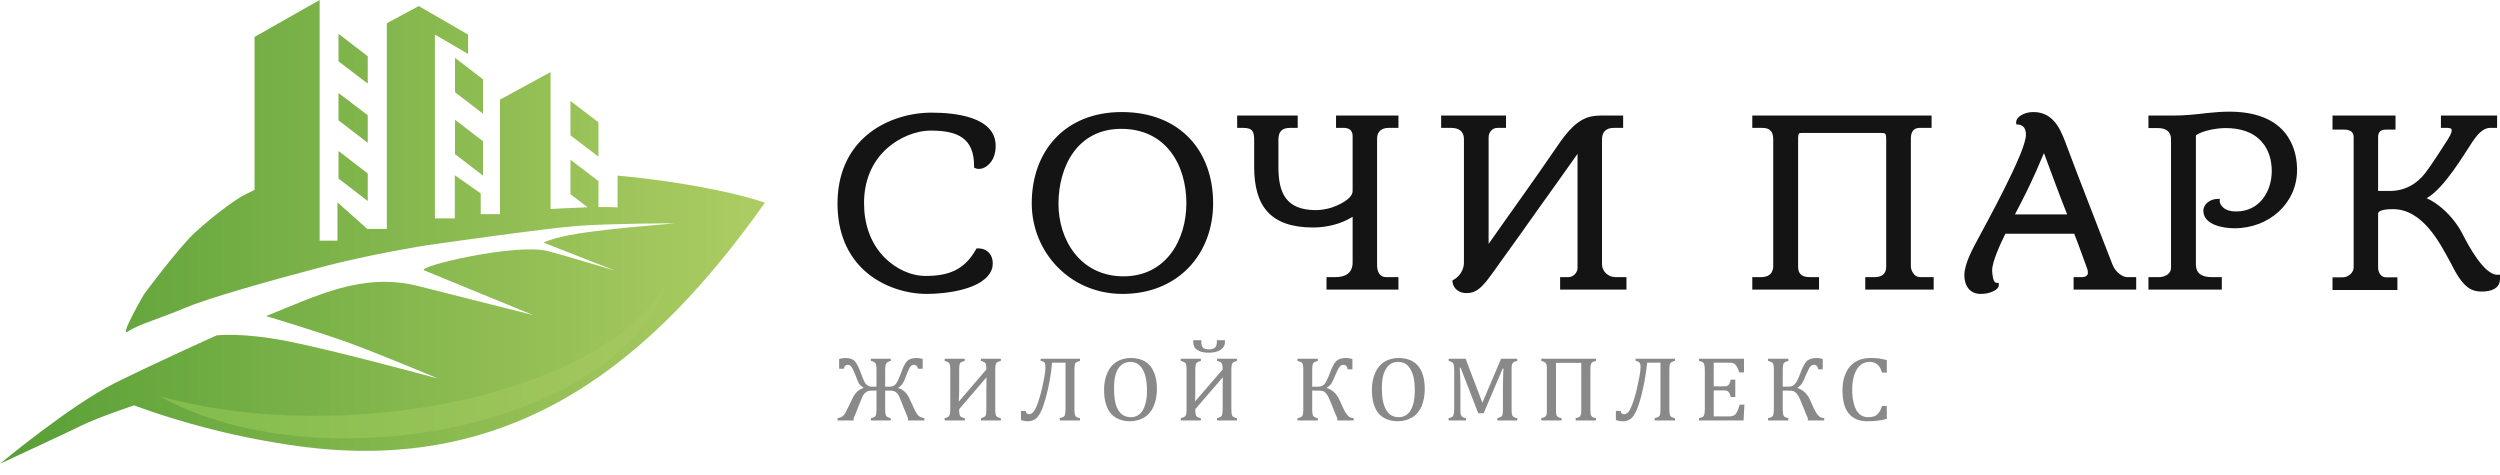 <?xml version="1.0" encoding="UTF-8"?> <svg xmlns="http://www.w3.org/2000/svg" width="200" height="38" viewBox="0 0 200 38" fill="none"><path fill-rule="evenodd" clip-rule="evenodd" d="M77.928 13.293C77.928 11.073 76.652 10.448 74.479 10.448C73.219 10.448 71.925 11.027 71.013 11.824C69.686 12.98 69.123 14.574 69.123 16.246C69.123 17.856 69.604 19.465 70.814 20.653C71.643 21.466 72.821 22.075 74.048 22.075C75.922 22.075 77.149 21.575 78.061 19.981L78.128 19.872H78.26C78.99 19.872 79.421 20.387 79.421 21.059C79.421 21.231 79.404 21.403 79.338 21.559C78.741 23.169 75.657 23.513 74.147 23.513C72.473 23.513 70.748 22.935 69.471 21.919C67.696 20.497 67 18.45 67 16.293C67 14.09 67.746 12.011 69.62 10.589C70.98 9.558 72.788 9.011 74.529 9.011C76.353 9.011 79.653 9.323 79.653 11.667C79.653 12.152 79.537 12.668 79.206 13.043C78.99 13.293 78.675 13.511 78.326 13.511C78.227 13.511 78.144 13.511 78.061 13.464L77.928 13.418V13.293ZM89.802 23.513C85.574 23.513 82.539 20.153 82.539 16.262C82.539 12.12 85.176 8.964 89.736 8.964C94.379 8.964 97.05 12.042 97.05 16.262C97.05 20.309 94.264 23.513 89.802 23.513ZM108.21 17.34C107.315 17.918 106.121 18.2 105.059 18.2C101.61 18.2 100.333 16.465 100.333 13.339V11.245C100.333 10.542 100.234 10.23 99.437 10.23H98.973V9.245H103.816V10.23H103.218C102.522 10.23 102.273 10.558 102.273 11.183V13.371C102.273 15.449 102.887 16.809 105.275 16.809C105.673 16.809 106.104 16.731 106.485 16.621C107.016 16.449 108.21 15.934 108.21 15.277V10.87C108.21 10.433 107.928 10.23 107.497 10.23H106.883V9.245H111.875V10.23H111.096C110.532 10.23 110.167 10.527 110.167 11.073V21.2C110.167 21.669 110.316 22.169 110.913 22.169H111.875V23.169H106.121V22.169H106.834C107.68 22.169 108.21 21.809 108.21 20.997V17.34ZM126.203 12.308C125.125 13.824 124.048 15.355 122.953 16.871C122.074 18.121 121.195 19.356 120.299 20.591C120.001 21.012 119.686 21.45 119.371 21.888C119.205 22.106 119.039 22.341 118.873 22.544C118.442 23.044 118.044 23.45 117.315 23.45C116.751 23.45 116.27 23.107 116.203 22.575L116.187 22.45L116.303 22.372C116.784 22.106 117.115 21.559 117.115 21.028V11.136C117.115 10.495 116.717 10.23 116.071 10.23H115.292V9.245H120.482V10.23H119.802C119.371 10.23 119.089 10.589 119.089 10.995V19.512C120.847 16.996 122.671 14.496 124.395 11.964C125.009 11.058 125.839 9.823 126.949 9.417C127.298 9.292 127.662 9.245 128.044 9.245H129.852V10.23H129.106C128.508 10.23 128.16 10.542 128.16 11.136V21.153C128.16 21.684 128.641 22.169 129.221 22.169H130.117V23.169H124.81V22.169H125.474C125.871 22.169 126.203 21.809 126.203 21.434V12.308ZM150.465 10.636H144.196C144.13 10.636 143.998 10.636 143.931 10.667C143.849 10.745 143.849 11.011 143.849 11.105V21.341C143.849 21.903 144.147 22.169 144.777 22.169H145.523V23.169H140.183V22.169H140.913C141.228 22.169 141.527 22.075 141.709 21.825C141.792 21.684 141.858 21.497 141.858 21.341V11.152C141.858 10.573 141.643 10.23 140.98 10.23H140.183V9.245H154.528V10.23H153.583C153.019 10.23 152.869 10.636 152.869 11.089V21.341C152.869 21.481 152.952 21.7 153.035 21.825C153.168 22.044 153.367 22.169 153.649 22.169H154.694V23.169H149.221V22.169H149.984C150.564 22.169 150.896 21.888 150.896 21.341V11.167C150.896 11.058 150.896 10.792 150.813 10.698C150.747 10.636 150.564 10.636 150.465 10.636ZM166.617 22.169C166.817 22.153 167.032 22.059 167.032 21.825C167.032 21.7 167.015 21.591 166.966 21.466C166.617 20.544 166.302 19.606 165.938 18.7H160.432C160.051 19.465 159.371 20.919 159.371 21.638C159.371 21.794 159.42 22.607 159.702 22.622L159.901 22.638V22.825C159.901 23.028 159.669 23.2 159.503 23.279C159.188 23.45 158.807 23.513 158.458 23.513C157.529 23.513 157.148 22.794 157.148 22.013C157.148 21.059 157.878 19.794 158.326 18.95C159.237 17.262 160.15 15.559 160.962 13.84C161.278 13.168 162.074 11.48 162.074 10.777C162.074 10.37 161.941 10.027 161.476 9.964L161.294 9.948V9.776C161.294 9.542 161.493 9.339 161.676 9.229C161.974 9.042 162.322 8.964 162.671 8.964C164.146 8.964 164.76 10.136 165.191 11.277C165.805 12.918 166.435 14.559 167.065 16.184C167.712 17.84 168.342 19.497 168.989 21.137C169.105 21.45 169.304 21.731 169.586 21.934C169.735 22.044 169.967 22.169 170.15 22.169H170.896V23.169H165.888V22.169H166.617ZM175.672 10.823V21.153C175.672 21.919 176.203 22.169 176.932 22.169H177.745V23.169H171.874V22.169H172.736C173.185 22.169 173.682 21.903 173.682 21.434V11.136C173.682 10.511 173.251 10.245 172.637 10.245H171.874V9.245H173.865C174.793 9.245 175.656 9.151 176.584 9.042C177.181 8.979 177.762 8.933 178.359 8.933C180.348 8.933 182.306 9.495 183.234 11.292C183.616 12.011 183.765 12.808 183.765 13.605C183.765 16.246 181.543 18.262 178.757 18.262C177.828 18.262 176.269 17.981 176.269 16.856C176.269 16.324 176.817 15.934 177.347 15.918L177.579 15.902V16.121C177.579 16.277 177.712 16.465 177.828 16.574C178.093 16.84 178.508 16.918 178.889 16.918C180.78 16.918 181.741 15.293 181.741 13.683C181.741 12.871 181.526 12.011 180.962 11.37C180.249 10.527 179.155 10.245 178.044 10.245C177.38 10.245 176.219 10.433 175.672 10.823ZM195.805 10.23H195.274V9.245H199.768V10.23H199.553C199.436 10.23 199.337 10.23 199.221 10.23C198.574 10.23 198.093 10.902 197.778 11.37C197.131 12.339 195.523 15.09 194.13 15.855C194.594 16.059 195.025 16.371 195.357 16.652C196.07 17.262 196.667 18.028 197.065 18.84C197.446 19.575 198.707 21.981 199.785 21.981H200V22.31C200 23.107 199.254 23.325 198.524 23.325C198.242 23.325 197.977 23.279 197.728 23.169C196.932 22.794 196.418 21.731 196.054 21.028C195.141 19.325 193.781 16.731 191.426 16.731C191.211 16.731 190.249 16.746 190.249 17.09V21.403C190.249 21.763 190.448 22.185 190.879 22.185H191.792V23.2H186.601V22.185H187.43C187.845 22.185 188.292 21.825 188.292 21.403V10.948C188.292 10.527 187.96 10.37 187.546 10.37H186.601V9.245H191.642V10.37H190.863C190.448 10.37 190.249 10.573 190.249 10.948V15.277H191.178C192.388 15.277 193.366 14.715 194.047 13.808C194.345 13.418 194.627 12.996 194.893 12.589C195.141 12.214 195.39 11.839 195.622 11.464C195.738 11.292 195.888 11.073 195.971 10.886H195.987C196.054 10.73 196.136 10.573 196.136 10.417C196.136 10.245 195.954 10.245 195.805 10.23ZM84.678 16.262C84.662 19.2 86.436 22.091 89.852 22.106C93.285 22.122 94.91 19.184 94.91 16.262C94.91 13.199 93.285 10.308 89.703 10.308C86.171 10.308 84.695 13.339 84.678 16.262ZM163.516 12.246C163.301 12.746 163.085 13.246 162.869 13.746C162.355 14.902 161.791 16.027 161.195 17.153H165.373C164.727 15.527 164.13 13.886 163.516 12.246Z" fill="#141414"></path><path opacity="0.5" d="M72.638 33.639V33.451C72.489 33.107 72.373 32.81 72.273 32.56C72.107 32.123 71.992 31.841 71.925 31.701C71.859 31.545 71.759 31.435 71.643 31.357C71.527 31.279 71.378 31.248 71.179 31.248H70.814V32.732C70.814 33.045 70.847 33.232 70.914 33.295C70.98 33.357 71.096 33.42 71.262 33.451V33.639H69.67V33.451C69.852 33.42 69.968 33.357 70.035 33.295C70.084 33.217 70.118 33.029 70.118 32.732V31.248H69.769C69.57 31.248 69.421 31.279 69.305 31.357C69.189 31.435 69.089 31.545 69.006 31.701C68.94 31.857 68.824 32.138 68.658 32.56C68.476 33.045 68.343 33.357 68.293 33.451V33.639H67V33.451C67.215 33.42 67.381 33.357 67.481 33.232C67.597 33.107 67.696 32.92 67.812 32.67L68.16 31.951C68.376 31.451 68.691 31.154 69.073 31.044V31.013C68.923 30.919 68.808 30.81 68.725 30.701C68.658 30.576 68.559 30.357 68.442 30.029C68.31 29.701 68.21 29.482 68.127 29.372C68.045 29.247 67.945 29.185 67.829 29.185C67.647 29.185 67.547 29.294 67.498 29.497H67.132V28.716C67.315 28.669 67.481 28.638 67.597 28.638C67.978 28.638 68.243 28.732 68.393 28.904C68.559 29.091 68.708 29.404 68.874 29.857C69.056 30.357 69.189 30.669 69.321 30.763C69.438 30.873 69.587 30.935 69.786 30.935H70.118V29.607C70.118 29.326 70.101 29.138 70.035 29.06C69.985 28.982 69.869 28.919 69.67 28.872V28.7H71.262V28.872C71.079 28.919 70.946 28.997 70.897 29.075C70.847 29.154 70.814 29.326 70.814 29.607V30.935H71.162C71.361 30.935 71.511 30.873 71.626 30.763C71.743 30.654 71.892 30.357 72.075 29.857C72.24 29.388 72.39 29.075 72.555 28.904C72.704 28.732 72.97 28.638 73.351 28.638C73.468 28.638 73.633 28.669 73.815 28.716V29.497H73.434C73.401 29.294 73.285 29.185 73.102 29.185C72.986 29.185 72.87 29.263 72.787 29.388C72.704 29.529 72.605 29.747 72.505 30.029C72.39 30.372 72.273 30.591 72.19 30.716C72.107 30.826 72.008 30.935 71.859 31.013V31.044C72.256 31.154 72.572 31.451 72.787 31.951L73.119 32.67C73.252 32.967 73.368 33.154 73.484 33.264C73.583 33.357 73.749 33.42 73.948 33.451V33.639H72.638ZM78.475 33.639V33.451C78.658 33.404 78.791 33.342 78.841 33.264C78.89 33.185 78.907 33.014 78.907 32.732V31.185C78.907 30.669 78.923 30.341 78.923 30.201H78.907L76.734 32.732C76.734 33.029 76.751 33.201 76.817 33.279C76.867 33.357 76.983 33.42 77.182 33.451V33.639H75.573V33.451C75.772 33.404 75.888 33.342 75.938 33.264C75.988 33.185 76.021 33.014 76.021 32.732V29.607C76.021 29.279 75.988 29.091 75.922 29.029C75.855 28.966 75.739 28.919 75.573 28.872V28.7H77.182V28.872C76.999 28.919 76.884 28.966 76.817 29.029C76.767 29.107 76.734 29.294 76.734 29.607V31.201C76.734 31.56 76.718 31.857 76.701 32.092H76.734L78.907 29.56C78.907 29.31 78.89 29.138 78.841 29.06C78.774 28.982 78.658 28.919 78.475 28.872V28.7H80.068V28.872C79.902 28.919 79.769 28.966 79.719 29.029C79.653 29.107 79.62 29.294 79.62 29.607V32.732C79.62 33.029 79.653 33.201 79.703 33.279C79.753 33.357 79.885 33.42 80.068 33.451V33.639H78.475ZM86.403 33.639H84.777V33.451C84.993 33.404 85.126 33.342 85.176 33.248C85.208 33.154 85.242 32.982 85.242 32.732V29.013H84.164C84.114 29.638 84.015 30.294 83.866 30.998C83.7 31.716 83.55 32.263 83.384 32.685C83.218 33.092 83.036 33.357 82.871 33.498C82.688 33.623 82.489 33.701 82.273 33.701C82.058 33.701 81.859 33.67 81.676 33.607V32.873H82.058C82.074 33.045 82.174 33.139 82.323 33.139C82.439 33.139 82.555 33.076 82.654 32.967C82.771 32.857 82.903 32.592 83.052 32.17C83.185 31.748 83.335 31.248 83.451 30.654C83.583 30.06 83.633 29.638 83.633 29.357C83.633 29.185 83.617 29.06 83.55 28.997C83.5 28.935 83.401 28.888 83.252 28.872V28.7H86.403V28.872C86.22 28.919 86.087 28.982 86.038 29.044C85.988 29.122 85.955 29.31 85.955 29.607V32.732C85.955 33.014 85.988 33.201 86.038 33.279C86.087 33.357 86.22 33.42 86.403 33.451V33.639ZM90.383 33.701C90.068 33.701 89.785 33.639 89.537 33.545C89.288 33.451 89.073 33.31 88.89 33.107C88.707 32.904 88.575 32.654 88.475 32.326C88.376 32.013 88.326 31.638 88.326 31.201C88.326 30.669 88.409 30.216 88.592 29.826C88.758 29.435 89.006 29.138 89.338 28.935C89.653 28.747 90.034 28.638 90.466 28.638C90.913 28.638 91.295 28.732 91.61 28.919C91.925 29.107 92.157 29.388 92.306 29.763C92.472 30.122 92.555 30.576 92.555 31.107C92.555 31.669 92.456 32.138 92.273 32.529C92.107 32.92 91.842 33.217 91.527 33.404C91.195 33.592 90.814 33.701 90.383 33.701ZM89.122 31.107C89.122 31.841 89.222 32.404 89.454 32.795C89.686 33.185 90.017 33.373 90.466 33.373C90.747 33.373 90.98 33.295 91.178 33.123C91.361 32.951 91.51 32.717 91.61 32.388C91.71 32.06 91.759 31.685 91.759 31.248C91.759 30.732 91.693 30.294 91.593 29.951C91.477 29.607 91.312 29.357 91.112 29.185C90.93 29.029 90.698 28.951 90.432 28.951C90.2 28.951 90.001 29.013 89.836 29.107C89.67 29.216 89.537 29.357 89.421 29.544C89.321 29.732 89.238 29.951 89.188 30.216C89.139 30.482 89.122 30.779 89.122 31.107ZM97.365 33.639V33.451C97.563 33.404 97.68 33.342 97.729 33.264C97.778 33.185 97.812 33.014 97.812 32.732V31.185C97.812 30.669 97.812 30.341 97.829 30.201H97.812L95.623 32.732C95.623 33.029 95.656 33.201 95.706 33.279C95.755 33.357 95.889 33.42 96.07 33.451V33.639H94.462V33.451C94.661 33.404 94.794 33.342 94.843 33.264C94.894 33.185 94.926 33.014 94.926 32.732V29.607C94.926 29.279 94.894 29.091 94.827 29.029C94.744 28.966 94.628 28.919 94.462 28.872V28.7H96.07V28.872C95.905 28.919 95.789 28.966 95.723 29.029C95.656 29.107 95.623 29.294 95.623 29.607V31.201C95.623 31.56 95.623 31.857 95.606 32.092H95.623L97.812 29.56C97.812 29.31 97.778 29.138 97.729 29.06C97.68 28.982 97.563 28.919 97.365 28.872V28.7H98.956V28.872C98.79 28.919 98.675 28.966 98.608 29.029C98.542 29.107 98.509 29.294 98.509 29.607V32.732C98.509 33.029 98.542 33.201 98.592 33.279C98.658 33.357 98.774 33.42 98.956 33.451V33.639H97.365ZM97.995 27.372C97.995 27.638 97.861 27.841 97.629 27.997C97.381 28.154 97.066 28.216 96.701 28.216C96.302 28.216 96.004 28.154 95.789 27.997C95.557 27.857 95.457 27.638 95.457 27.372V27.216H96.104V27.372C96.104 27.56 96.153 27.716 96.236 27.81C96.336 27.904 96.485 27.95 96.717 27.95C96.95 27.95 97.099 27.904 97.199 27.81C97.298 27.732 97.348 27.575 97.348 27.372V27.216H97.995V27.372ZM106.983 33.639V33.451C106.866 33.217 106.783 32.998 106.717 32.826L106.419 32.092C106.319 31.841 106.236 31.669 106.153 31.56C106.087 31.451 105.988 31.373 105.888 31.31C105.772 31.263 105.623 31.248 105.441 31.248H104.976V32.732C104.976 33.029 105.009 33.201 105.059 33.279C105.126 33.357 105.241 33.42 105.424 33.451V33.639H103.799V33.451C103.981 33.42 104.097 33.373 104.163 33.295C104.23 33.232 104.263 33.045 104.263 32.732V29.607C104.263 29.279 104.23 29.091 104.163 29.029C104.097 28.966 103.981 28.919 103.799 28.872V28.7H105.424V28.872C105.258 28.919 105.142 28.966 105.075 29.029C105.009 29.107 104.976 29.294 104.976 29.607V30.935H105.441C105.656 30.935 105.805 30.873 105.938 30.748C106.054 30.638 106.203 30.341 106.386 29.857C106.551 29.404 106.717 29.075 106.883 28.904C107.049 28.732 107.331 28.638 107.712 28.638C107.829 28.638 107.995 28.669 108.193 28.716V29.544H107.812C107.779 29.31 107.663 29.185 107.464 29.185C107.347 29.185 107.248 29.247 107.165 29.341C107.082 29.451 106.966 29.685 106.817 30.029C106.7 30.326 106.602 30.544 106.519 30.669C106.419 30.81 106.303 30.919 106.153 31.013V31.044C106.568 31.169 106.9 31.466 107.132 31.935L107.464 32.67C107.596 32.951 107.712 33.139 107.829 33.248C107.928 33.373 108.078 33.435 108.293 33.451V33.639H106.983ZM111.809 33.701C111.494 33.701 111.228 33.639 110.963 33.545C110.714 33.451 110.498 33.31 110.316 33.107C110.133 32.904 110.001 32.654 109.901 32.326C109.802 32.013 109.752 31.638 109.752 31.201C109.752 30.669 109.835 30.216 110.018 29.826C110.183 29.435 110.432 29.138 110.764 28.935C111.079 28.747 111.46 28.638 111.891 28.638C112.339 28.638 112.721 28.732 113.036 28.919C113.351 29.107 113.583 29.388 113.749 29.763C113.898 30.122 113.981 30.576 113.981 31.107C113.981 31.669 113.882 32.138 113.716 32.529C113.533 32.92 113.285 33.217 112.953 33.404C112.621 33.592 112.24 33.701 111.809 33.701ZM110.548 31.107C110.548 31.841 110.664 32.404 110.896 32.795C111.112 33.185 111.46 33.373 111.891 33.373C112.174 33.373 112.406 33.295 112.604 33.123C112.804 32.951 112.936 32.717 113.036 32.388C113.135 32.06 113.185 31.685 113.185 31.248C113.185 30.732 113.135 30.294 113.019 29.951C112.903 29.607 112.753 29.357 112.555 29.185C112.356 29.029 112.124 28.951 111.858 28.951C111.626 28.951 111.427 29.013 111.262 29.107C111.096 29.216 110.963 29.357 110.864 29.544C110.747 29.732 110.664 29.951 110.615 30.216C110.565 30.482 110.548 30.779 110.548 31.107ZM121.377 28.872C121.261 28.904 121.178 28.935 121.128 28.951C121.079 28.982 121.046 29.013 121.012 29.06C120.979 29.091 120.963 29.154 120.946 29.232C120.929 29.31 120.929 29.435 120.929 29.607V32.732C120.929 32.889 120.929 33.014 120.946 33.092C120.963 33.154 120.979 33.217 120.996 33.264C121.029 33.31 121.079 33.342 121.128 33.373C121.178 33.404 121.261 33.435 121.377 33.451V33.639H119.785V33.451C119.918 33.42 120.018 33.389 120.084 33.342C120.133 33.295 120.184 33.232 120.2 33.154C120.216 33.06 120.233 32.92 120.233 32.732V31.341C120.233 30.982 120.233 30.607 120.25 30.232C120.25 29.872 120.266 29.607 120.282 29.482H120.216L118.691 33.06H118.259L116.85 29.419H116.783C116.783 29.56 116.8 29.826 116.817 30.216C116.834 30.607 116.834 30.998 116.834 31.404V32.732C116.834 32.889 116.834 33.014 116.85 33.092C116.866 33.154 116.883 33.217 116.917 33.264C116.933 33.31 116.966 33.342 117.032 33.373C117.082 33.404 117.165 33.435 117.281 33.451V33.639H115.888V33.451C116.037 33.42 116.154 33.373 116.203 33.326C116.253 33.279 116.286 33.217 116.303 33.123C116.319 33.045 116.336 32.904 116.336 32.732V29.607C116.336 29.435 116.319 29.31 116.303 29.232C116.303 29.169 116.269 29.107 116.253 29.06C116.22 29.013 116.186 28.982 116.137 28.966C116.087 28.935 116.004 28.904 115.888 28.872V28.7H117.248L118.591 32.217L120.084 28.7H121.377V28.872ZM127.679 28.7V28.872C127.53 28.904 127.43 28.951 127.381 28.982C127.314 29.029 127.281 29.091 127.264 29.185C127.231 29.263 127.231 29.404 127.231 29.607V32.732C127.231 32.873 127.231 32.982 127.248 33.045C127.248 33.123 127.264 33.17 127.281 33.217C127.298 33.264 127.314 33.295 127.347 33.31C127.364 33.342 127.413 33.373 127.447 33.389C127.496 33.404 127.579 33.435 127.679 33.451V33.639H126.054V33.451C126.203 33.42 126.303 33.389 126.352 33.342C126.418 33.31 126.452 33.248 126.469 33.154C126.501 33.076 126.501 32.935 126.501 32.732V29.029H124.478V32.732C124.478 32.889 124.478 33.014 124.495 33.092C124.495 33.154 124.528 33.217 124.544 33.264C124.578 33.31 124.611 33.342 124.661 33.373C124.71 33.404 124.81 33.435 124.926 33.451V33.639H123.301V33.451C123.466 33.42 123.566 33.373 123.616 33.326C123.682 33.279 123.715 33.217 123.732 33.123C123.749 33.045 123.749 32.904 123.749 32.732V29.607C123.749 29.435 123.749 29.31 123.732 29.232C123.715 29.169 123.699 29.107 123.666 29.06C123.649 29.013 123.6 28.982 123.549 28.966C123.5 28.935 123.417 28.904 123.301 28.872V28.7H127.679ZM133.998 33.639H132.372V33.451C132.588 33.404 132.72 33.342 132.77 33.248C132.82 33.154 132.837 32.982 132.837 32.732V29.013H131.775C131.709 29.638 131.609 30.294 131.46 30.998C131.311 31.716 131.145 32.263 130.979 32.685C130.814 33.092 130.648 33.357 130.465 33.498C130.282 33.623 130.1 33.701 129.868 33.701C129.653 33.701 129.453 33.67 129.271 33.607V32.873H129.653C129.669 33.045 129.768 33.139 129.918 33.139C130.034 33.139 130.15 33.076 130.266 32.967C130.365 32.857 130.499 32.592 130.648 32.17C130.797 31.748 130.929 31.248 131.046 30.654C131.178 30.06 131.244 29.638 131.244 29.357C131.244 29.185 131.211 29.06 131.145 28.997C131.095 28.935 130.995 28.888 130.846 28.872V28.7H133.998V28.872C133.815 28.919 133.683 28.982 133.632 29.044C133.583 29.122 133.549 29.31 133.549 29.607V32.732C133.549 33.014 133.583 33.201 133.632 33.279C133.683 33.357 133.815 33.42 133.998 33.451V33.639ZM139.519 28.7V29.794H139.138C139.105 29.669 139.072 29.576 139.022 29.482C138.989 29.388 138.939 29.31 138.89 29.247C138.856 29.201 138.807 29.138 138.757 29.107C138.707 29.075 138.641 29.044 138.575 29.029C138.492 29.029 138.409 29.013 138.309 29.013H137.099V30.904H137.911C138.027 30.904 138.126 30.904 138.177 30.873C138.243 30.841 138.309 30.779 138.342 30.716C138.392 30.638 138.425 30.529 138.458 30.372H138.823V31.763H138.458C138.425 31.623 138.392 31.513 138.342 31.435C138.309 31.357 138.243 31.31 138.193 31.279C138.126 31.248 138.044 31.232 137.911 31.232H137.099V33.31H138.292C138.409 33.31 138.524 33.31 138.591 33.279C138.674 33.264 138.74 33.232 138.79 33.185C138.856 33.139 138.906 33.06 138.939 32.982C138.989 32.904 139.022 32.826 139.055 32.748C139.089 32.654 139.122 32.529 139.172 32.373H139.553L139.487 33.639H135.921V33.451C136.087 33.42 136.203 33.373 136.253 33.326C136.303 33.279 136.335 33.217 136.352 33.123C136.369 33.045 136.386 32.904 136.386 32.732V29.607C136.386 29.435 136.369 29.31 136.352 29.232C136.352 29.169 136.319 29.107 136.303 29.06C136.269 29.013 136.22 28.982 136.186 28.966C136.137 28.935 136.054 28.904 135.921 28.872V28.7H139.519ZM144.628 33.639V33.451C144.511 33.217 144.428 32.998 144.362 32.826L144.064 32.092C143.964 31.841 143.881 31.669 143.798 31.56C143.715 31.451 143.632 31.373 143.516 31.31C143.417 31.263 143.267 31.248 143.085 31.248H142.621V32.732C142.621 33.029 142.654 33.201 142.703 33.279C142.754 33.357 142.886 33.42 143.069 33.451V33.639H141.444V33.451C141.626 33.42 141.742 33.373 141.808 33.295C141.874 33.232 141.908 33.045 141.908 32.732V29.607C141.908 29.279 141.874 29.091 141.808 29.029C141.742 28.966 141.609 28.919 141.444 28.872V28.7H143.069V28.872C142.903 28.919 142.786 28.966 142.72 29.029C142.654 29.107 142.621 29.294 142.621 29.607V30.935H143.085C143.284 30.935 143.45 30.873 143.566 30.748C143.699 30.638 143.848 30.341 144.03 29.857C144.196 29.404 144.362 29.075 144.528 28.904C144.694 28.732 144.976 28.638 145.357 28.638C145.473 28.638 145.639 28.669 145.821 28.716V29.544H145.457C145.423 29.31 145.308 29.185 145.108 29.185C144.992 29.185 144.893 29.247 144.81 29.341C144.727 29.451 144.611 29.685 144.462 30.029C144.345 30.326 144.246 30.544 144.163 30.669C144.064 30.81 143.947 30.919 143.798 31.013V31.044C144.213 31.169 144.545 31.466 144.777 31.935L145.108 32.67C145.241 32.951 145.357 33.139 145.473 33.248C145.572 33.373 145.722 33.435 145.938 33.451V33.639H144.628ZM150.946 28.81V29.81H150.564C150.498 29.591 150.415 29.419 150.332 29.31C150.232 29.185 150.117 29.091 150 29.044C149.868 28.982 149.719 28.951 149.536 28.951C149.287 28.951 149.039 29.044 148.839 29.201C148.641 29.372 148.475 29.622 148.359 29.951C148.243 30.279 148.176 30.685 148.176 31.154C148.176 31.623 148.226 32.029 148.326 32.357C148.425 32.701 148.558 32.951 148.756 33.123C148.939 33.295 149.171 33.373 149.453 33.373C149.669 33.373 149.834 33.342 149.968 33.295C150.1 33.232 150.216 33.139 150.299 33.014C150.398 32.904 150.481 32.717 150.564 32.482H150.946V33.514C150.697 33.576 150.448 33.623 150.2 33.654C149.951 33.685 149.669 33.701 149.37 33.701C148.724 33.701 148.226 33.482 147.894 33.076C147.563 32.654 147.397 32.045 147.397 31.216C147.397 30.701 147.48 30.247 147.662 29.857C147.828 29.466 148.077 29.169 148.425 28.951C148.756 28.747 149.154 28.638 149.619 28.638C149.851 28.638 150.067 28.654 150.266 28.669C150.464 28.7 150.681 28.732 150.946 28.81Z" fill="#141414"></path><path fill-rule="evenodd" clip-rule="evenodd" d="M61.193 16.221C52.388 28.629 41.393 38.099 23.88 35.693C18.026 34.896 13.632 33.427 12.222 32.958C10.812 32.474 10.73 32.427 10.73 32.427C10.73 32.427 7.794 33.411 6.534 34.036C5.274 34.661 0 37.099 0 37.099C0 37.099 5.605 32.442 9.154 30.661C12.72 28.895 17.33 26.832 17.33 26.832C17.33 26.832 19.353 26.566 23.117 27.317C26.882 28.067 35.041 30.286 35.041 30.286C35.041 30.286 30.265 28.27 27.661 27.332C25.058 26.41 21.293 25.285 21.293 25.285C25.356 23.66 29.021 21.753 33.499 22.894L42.653 25.207L33.93 21.628C33.233 21.347 41.16 19.44 43.814 20.081C44.742 20.315 49.187 21.644 49.187 21.644L43.482 19.409C45.389 18.471 51.492 18.128 53.946 17.862C53.946 17.862 48.822 17.878 46.301 18.065C43.781 18.237 34.096 19.628 34.096 19.628C34.096 19.628 29.585 20.331 25.439 21.441C21.293 22.535 16.517 23.894 14.776 24.644C13.018 25.394 10.978 25.988 10.232 26.52C9.486 27.035 11.526 23.535 11.526 23.535C11.526 23.535 14.262 19.831 15.622 18.581C16.982 17.331 18.839 15.94 19.602 15.565C20.365 15.19 20.365 15.19 20.365 15.19V2.954L25.572 0V19.253H26.998V16.19L29.386 18.315H30.945V1.86L33.499 0.484L37.446 2.766V4.313L34.792 2.766V17.471H36.384V14.018L38.457 15.471V17.128H39.999V7.97L44.046 5.766V16.721C44.046 16.721 45.671 16.627 47.014 16.581L45.638 15.534V12.783L47.877 14.486V16.565C49.054 16.549 49.403 16.596 49.403 16.596V14.049C49.403 14.049 52.504 14.299 56.119 14.971C59.717 15.643 61.193 16.221 61.193 16.221ZM45.638 8.079L47.877 9.783V12.533L45.638 10.83V8.079ZM36.401 9.58L38.64 11.299V14.049L36.401 12.33V9.58ZM36.401 4.626L38.64 6.345V9.095L36.401 7.376V4.626ZM27.081 2.704L29.419 4.501V6.688L27.081 4.907V2.704ZM27.081 7.439L29.419 9.22V11.424L27.081 9.626V7.439ZM27.081 12.08L29.419 13.877V16.081L27.081 14.283V12.08Z" fill="url(#paint0_linear_5539_201)"></path><path fill-rule="evenodd" clip-rule="evenodd" d="M53.316 22.659C51.459 28.988 41.791 34.302 30.166 34.989C23.234 35.411 17.015 34.098 12.72 31.676C17.164 32.926 22.554 33.505 28.341 33.176C40.414 32.504 50.381 28.082 53.316 22.659Z" fill="url(#paint1_linear_5539_201)"></path><defs><linearGradient id="paint0_linear_5539_201" x1="-0.001" y1="18.547" x2="61.193" y2="18.547" gradientUnits="userSpaceOnUse"><stop stop-color="#579F36"></stop><stop offset="0.495" stop-color="#82B64C"></stop><stop offset="1" stop-color="#ADCD63"></stop></linearGradient><linearGradient id="paint1_linear_5539_201" x1="12.722" y1="28.861" x2="53.314" y2="28.861" gradientUnits="userSpaceOnUse"><stop stop-color="#81BC4C"></stop><stop offset="1" stop-color="#A6C85F"></stop></linearGradient></defs></svg> 